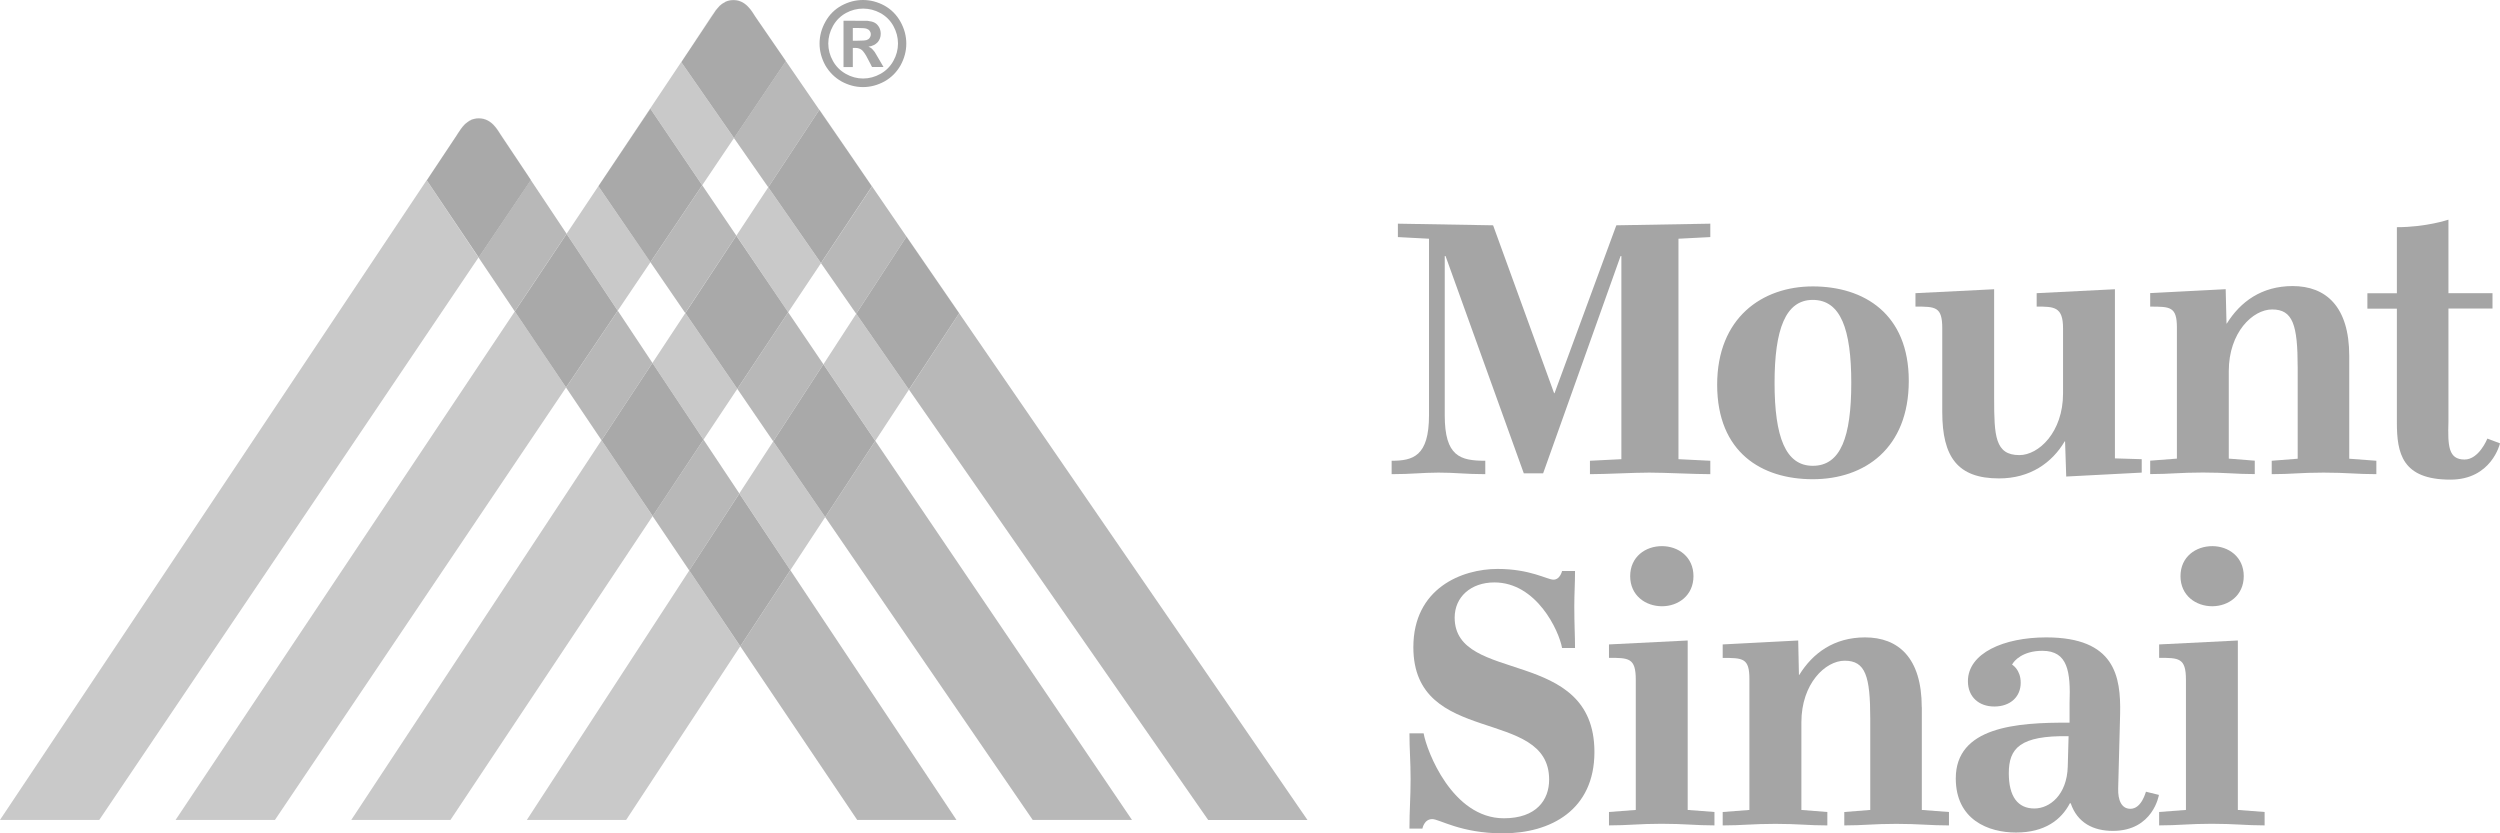 <svg width="96" height="32" viewBox="0 0 96 32" fill="none" xmlns="http://www.w3.org/2000/svg">
<g opacity="0.4">
<path d="M28.278 9.047L30.267 11.99L31.525 10.106L29.501 7.191L28.278 9.047Z" fill="#777777"/>
<path d="M33.486 7.157V7.154L31.465 4.211L31.462 4.218L32.682 5.989L33.486 7.157Z" fill="#777777"/>
<path d="M26.317 12.021L25.054 13.937L27.015 16.882L28.313 14.932L26.317 12.021Z" fill="#777777"/>
<path d="M23.099 16.904L13.489 31.485H17.298L25.06 19.819L24.663 19.225L23.099 16.904Z" fill="#777777"/>
<path d="M34.808 9.085L36.832 12.027L36.835 12.024L34.811 9.082L34.808 9.085Z" fill="#777777"/>
<path d="M26.468 21.907L20.231 31.485H24.044L28.425 24.818L26.468 21.907Z" fill="#777777"/>
<path d="M32.878 12.05L31.621 13.987L33.613 16.93H33.61L34.902 14.961L34.699 14.669L32.878 12.05Z" fill="#777777"/>
<path d="M28.391 18.949V18.952V18.949L29.273 20.274L30.349 21.895L31.687 19.857L29.692 16.949L28.391 18.949Z" fill="#777777"/>
<path d="M27.982 0.022C27.959 0.028 27.941 0.038 27.919 0.044C27.938 0.038 27.956 0.028 27.982 0.022Z" fill="#777777"/>
<path d="M24.976 4.173L26.965 7.11V7.113L28.185 5.301L26.158 2.383L23.043 7.053L24.976 4.173Z" fill="#777777"/>
<path d="M24.976 10.068L23.837 8.407L22.977 7.15L21.757 8.978L23.721 11.93L24.976 10.068Z" fill="#777777"/>
<path d="M29.014 0.653L30.177 2.346V2.343L29.017 0.653C28.885 0.462 28.66 0.003 28.163 0.003C28.097 0.003 28.038 0.01 27.985 0.025C28.041 0.013 28.097 0.007 28.16 0.007C28.657 0.003 28.882 0.462 29.014 0.653Z" fill="#777777"/>
<path d="M19.768 11.959L6.743 31.485H10.558L21.736 14.879L20.697 13.334L19.768 11.959Z" fill="#777777"/>
<path d="M18.374 9.889L16.381 6.924L0 31.485H3.812L18.374 9.889Z" fill="#777777"/>
<path d="M18.205 4.563C18.152 4.576 18.105 4.595 18.058 4.617C18.105 4.598 18.152 4.579 18.205 4.563Z" fill="#777777"/>
<path d="M18.386 4.541C18.883 4.541 19.108 5.003 19.24 5.188L20.288 6.761L19.243 5.185C19.112 5 18.886 4.541 18.386 4.541C18.323 4.541 18.264 4.547 18.208 4.56C18.264 4.55 18.32 4.541 18.386 4.541Z" fill="#777777"/>
<path d="M28.428 24.818L32.916 31.485H36.728L30.349 21.895L29.166 23.694L28.428 24.818Z" fill="#4E4E4E"/>
<path d="M25.054 13.937L23.722 11.931V11.934L21.736 14.88L23.099 16.905L24.006 15.526L25.054 13.937Z" fill="#4E4E4E"/>
<path d="M27.015 16.882L25.06 19.819L26.468 21.907L28.391 18.949L27.015 16.882Z" fill="#4E4E4E"/>
<path d="M21.758 8.978L20.285 6.767L20.306 6.798L20.366 6.89L20.372 6.896L20.381 6.912L18.377 9.889L19.768 11.958L20.247 11.239L21.758 8.978Z" fill="#4E4E4E"/>
<path d="M17.536 5.191C17.567 5.15 17.605 5.091 17.645 5.025C17.677 4.978 17.711 4.931 17.748 4.884C17.755 4.874 17.761 4.868 17.767 4.858C17.664 4.984 17.589 5.116 17.536 5.191L16.516 6.721L17.536 5.191Z" fill="#4E4E4E"/>
<path d="M17.946 4.688C17.949 4.688 17.949 4.685 17.946 4.688C17.88 4.732 17.82 4.792 17.77 4.852C17.773 4.849 17.782 4.842 17.786 4.839C17.836 4.786 17.886 4.732 17.946 4.688Z" fill="#4E4E4E"/>
<path d="M18.058 4.616C18.027 4.632 17.998 4.654 17.97 4.673C17.97 4.673 17.973 4.673 17.977 4.67C18.005 4.651 18.03 4.632 18.058 4.616Z" fill="#4E4E4E"/>
<path d="M25.054 13.937L27.015 16.883L25.054 13.937Z" fill="#4E4E4E"/>
<path d="M23.099 16.905L24.01 15.526L23.099 16.905L24.663 19.226L23.099 16.905Z" fill="#4E4E4E"/>
<path d="M28.391 18.952V18.949L26.465 21.907L28.391 18.952Z" fill="#4E4E4E"/>
<path d="M30.349 21.895L29.166 23.697L30.349 21.895L29.27 20.274L30.349 21.895Z" fill="#4E4E4E"/>
<path d="M23.721 11.93L21.757 8.981L23.721 11.93Z" fill="#4E4E4E"/>
<path d="M19.768 11.958L20.25 11.239L19.768 11.958L20.697 13.334L19.768 11.958Z" fill="#4E4E4E"/>
<path d="M19.237 5.191C19.105 5.003 18.88 4.544 18.383 4.544C18.883 4.544 19.108 5.003 19.237 5.191Z" fill="#4E4E4E"/>
<path d="M17.645 5.025C17.673 4.981 17.711 4.931 17.748 4.884C17.714 4.931 17.676 4.981 17.645 5.025Z" fill="#4E4E4E"/>
<path d="M19.237 5.191L20.306 6.802L20.285 6.764L19.237 5.191Z" fill="#4E4E4E"/>
<path d="M18.202 4.563C18.149 4.576 18.102 4.595 18.058 4.617C18.027 4.629 18.001 4.651 17.976 4.67C18.042 4.626 18.118 4.589 18.202 4.563Z" fill="#4E4E4E"/>
<path d="M20.372 6.896L20.382 6.912L18.374 9.886L20.382 6.912L20.372 6.896Z" fill="#4E4E4E"/>
<path d="M17.789 4.84C17.836 4.786 17.886 4.736 17.949 4.689C17.886 4.733 17.833 4.783 17.789 4.84Z" fill="#4E4E4E"/>
<path d="M27.722 0.148C27.722 0.148 27.725 0.148 27.725 0.145C27.656 0.195 27.6 0.251 27.546 0.311C27.549 0.308 27.556 0.305 27.559 0.298C27.609 0.245 27.662 0.195 27.722 0.148Z" fill="#4E4E4E"/>
<path d="M32.879 12.05L34.809 9.085L33.486 7.157L31.525 10.103L32.879 12.05Z" fill="#4E4E4E"/>
<path d="M29.501 7.192L31.462 4.218L30.176 2.346L28.184 5.301L29.501 7.192Z" fill="#4E4E4E"/>
<path d="M27.916 0.047C27.853 0.069 27.794 0.098 27.743 0.132C27.743 0.132 27.747 0.132 27.75 0.129C27.803 0.094 27.856 0.066 27.916 0.047Z" fill="#4E4E4E"/>
<path d="M34.905 14.961L46.395 31.489H50.208L36.832 12.028L34.905 14.961Z" fill="#4E4E4E"/>
<path d="M27.312 0.65C27.343 0.606 27.38 0.546 27.424 0.477C27.452 0.436 27.487 0.389 27.521 0.342C27.527 0.333 27.534 0.326 27.54 0.317C27.434 0.443 27.362 0.574 27.305 0.65L26.154 2.383L26.267 2.211L27.312 0.65Z" fill="#4E4E4E"/>
<path d="M32.682 5.989L31.462 4.214L32.682 5.989Z" fill="#4E4E4E"/>
<path d="M32.879 12.05L34.808 9.085L32.879 12.05Z" fill="#4E4E4E"/>
<path d="M36.832 12.028L34.905 14.961L34.702 14.669L34.905 14.961L36.832 12.028Z" fill="#4E4E4E"/>
<path d="M27.562 0.299C27.609 0.245 27.659 0.195 27.722 0.148C27.662 0.195 27.609 0.245 27.562 0.299Z" fill="#4E4E4E"/>
<path d="M27.979 0.022C27.957 0.028 27.938 0.038 27.916 0.044C27.856 0.066 27.8 0.094 27.75 0.126C27.819 0.085 27.891 0.044 27.979 0.022Z" fill="#4E4E4E"/>
<path d="M27.424 0.48C27.453 0.436 27.487 0.392 27.522 0.345C27.487 0.389 27.453 0.436 27.424 0.48Z" fill="#4E4E4E"/>
<path d="M33.486 7.157L32.682 5.989L33.486 7.157Z" fill="#292929"/>
<path d="M29.501 7.191L31.524 10.102L29.501 7.191Z" fill="#292929"/>
<path d="M31.525 10.103L33.482 7.157L31.525 10.103Z" fill="#292929"/>
<path d="M31.462 4.217L29.501 7.191L31.462 4.217Z" fill="#292929"/>
<path d="M31.524 10.102L33.482 7.157L32.682 5.988L31.462 4.217L29.501 7.191L31.524 10.102Z" fill="#292929"/>
<path d="M32.879 12.05L34.699 14.669L32.879 12.05Z" fill="#292929"/>
<path d="M34.808 9.085L36.832 12.028L34.808 9.085Z" fill="#292929"/>
<path d="M32.879 12.05L34.699 14.669L34.902 14.961L36.832 12.028L34.808 9.085L32.879 12.05Z" fill="#292929"/>
<path d="M22.977 7.151L23.043 7.05L22.977 7.151Z" fill="#4E4E4E"/>
<path d="M24.976 10.068L26.314 12.021L28.275 9.047L26.965 7.113L26.158 8.312L24.976 10.068Z" fill="#4E4E4E"/>
<path d="M39.656 31.485H43.468L33.611 16.929L31.687 19.856L39.656 31.485Z" fill="#4E4E4E"/>
<path d="M30.267 11.993L28.313 14.932L29.692 16.949L30.17 16.214L31.618 13.987L30.267 11.993Z" fill="#4E4E4E"/>
<path d="M26.318 12.021L28.313 14.932L26.318 12.021Z" fill="#4E4E4E"/>
<path d="M31.687 19.857L29.692 16.949L30.17 16.214L29.692 16.949L31.687 19.857L33.61 16.93L31.687 19.857Z" fill="#4E4E4E"/>
<path d="M26.965 7.113L26.158 8.312L26.965 7.113Z" fill="#4E4E4E"/>
<path d="M22.977 7.151L24.973 4.17L23.043 7.05L22.977 7.151L23.837 8.407L22.977 7.151Z" fill="#4E4E4E"/>
<path d="M27.725 0.145C27.731 0.142 27.738 0.135 27.744 0.132C27.741 0.135 27.731 0.142 27.725 0.145Z" fill="#292929"/>
<path d="M27.543 0.318C27.543 0.318 27.547 0.314 27.55 0.311C27.547 0.314 27.543 0.318 27.543 0.318Z" fill="#292929"/>
<path d="M28.184 5.301L26.154 2.383L28.184 5.301Z" fill="#292929"/>
<path d="M28.16 0C28.094 0 28.038 0.009 27.984 0.019C27.981 0.019 27.981 0.019 27.978 0.019C28.035 0.009 28.094 0 28.16 0Z" fill="#292929"/>
<path d="M30.177 2.343L29.014 0.65L30.177 2.343Z" fill="#292929"/>
<path d="M27.309 0.65C27.343 0.609 27.378 0.546 27.425 0.48C27.381 0.546 27.343 0.609 27.309 0.65Z" fill="#292929"/>
<path d="M27.753 0.129C27.753 0.129 27.75 0.129 27.747 0.132C27.741 0.135 27.734 0.141 27.728 0.145C27.728 0.145 27.725 0.145 27.725 0.148C27.731 0.141 27.744 0.135 27.753 0.129Z" fill="#292929"/>
<path d="M27.562 0.298C27.559 0.301 27.55 0.308 27.55 0.311C27.547 0.311 27.547 0.314 27.543 0.317C27.534 0.327 27.531 0.333 27.525 0.345C27.537 0.33 27.55 0.314 27.562 0.298Z" fill="#292929"/>
<path d="M27.312 0.65L26.27 2.211L26.154 2.383L27.312 0.65Z" fill="#292929"/>
<path d="M28.184 5.301L30.176 2.346L28.184 5.301Z" fill="#292929"/>
<path d="M29.013 0.653C28.885 0.462 28.657 0.003 28.163 0.003C28.097 0.003 28.038 0.01 27.981 0.025C27.894 0.047 27.822 0.085 27.753 0.132C27.744 0.138 27.731 0.145 27.722 0.151C27.662 0.195 27.609 0.248 27.565 0.302C27.553 0.314 27.537 0.333 27.525 0.349C27.487 0.393 27.456 0.44 27.428 0.484C27.384 0.55 27.346 0.613 27.315 0.653L26.161 2.387L28.188 5.304L30.18 2.349L29.013 0.653Z" fill="#292929"/>
<path d="M23.838 8.407L24.976 10.069L24.979 10.065L23.838 8.407Z" fill="#292929"/>
<path d="M26.965 7.113L24.976 4.17V4.174L26.965 7.113Z" fill="#292929"/>
<path d="M24.976 10.068L26.158 8.312L24.976 10.068Z" fill="#292929"/>
<path d="M26.158 8.312L26.965 7.113L24.973 4.173L22.977 7.15L23.837 8.407L24.976 10.068L26.158 8.312Z" fill="#292929"/>
<path d="M28.275 9.05L30.267 11.993L28.275 9.05Z" fill="#292929"/>
<path d="M28.313 14.932L30.267 11.993V11.99L28.313 14.932Z" fill="#292929"/>
<path d="M28.275 9.048L26.318 12.022L28.275 9.051V9.048Z" fill="#292929"/>
<path d="M28.275 9.05L26.318 12.021L28.313 14.932L30.268 11.99L28.275 9.05Z" fill="#292929"/>
<path d="M33.61 16.93L31.618 13.987L33.61 16.93Z" fill="#292929"/>
<path d="M31.618 13.987L30.17 16.217L31.618 13.987Z" fill="#292929"/>
<path d="M30.17 16.214L29.692 16.949L31.687 19.857L33.61 16.93L31.618 13.987L30.17 16.214Z" fill="#292929"/>
<path d="M17.77 4.858C17.77 4.858 17.77 4.853 17.776 4.853C17.77 4.858 17.77 4.858 17.77 4.858Z" fill="#292929"/>
<path d="M17.948 4.685C17.954 4.682 17.961 4.676 17.967 4.673C17.964 4.676 17.957 4.682 17.948 4.685Z" fill="#292929"/>
<path d="M16.381 6.924L16.516 6.72L16.381 6.924Z" fill="#292929"/>
<path d="M18.377 9.889L16.382 6.925H16.378L18.377 9.889Z" fill="#292929"/>
<path d="M18.387 4.541C18.324 4.541 18.264 4.547 18.208 4.56H18.205C18.258 4.55 18.318 4.541 18.387 4.541Z" fill="#292929"/>
<path d="M17.789 4.839C17.786 4.843 17.777 4.849 17.773 4.852C17.773 4.852 17.773 4.855 17.77 4.855C17.764 4.864 17.758 4.874 17.751 4.88C17.761 4.868 17.777 4.852 17.789 4.839Z" fill="#292929"/>
<path d="M17.976 4.669C17.976 4.669 17.973 4.669 17.97 4.673C17.964 4.676 17.957 4.682 17.951 4.685L17.948 4.688C17.954 4.682 17.967 4.676 17.976 4.669Z" fill="#292929"/>
<path d="M16.381 6.925L17.538 5.188L16.516 6.721L16.381 6.925Z" fill="#292929"/>
<path d="M20.366 6.89L20.306 6.802L20.372 6.896L20.366 6.89Z" fill="#292929"/>
<path d="M17.535 5.191C17.567 5.151 17.605 5.091 17.645 5.025C17.605 5.091 17.567 5.147 17.535 5.191Z" fill="#292929"/>
<path d="M19.237 5.191C19.109 5.003 18.884 4.544 18.386 4.544C18.321 4.544 18.261 4.551 18.205 4.566C18.12 4.588 18.046 4.626 17.98 4.67C17.97 4.676 17.958 4.683 17.952 4.689C17.889 4.733 17.839 4.786 17.792 4.836C17.78 4.852 17.764 4.865 17.755 4.88C17.714 4.928 17.68 4.978 17.651 5.022C17.608 5.085 17.57 5.144 17.542 5.188L16.388 6.925L18.383 9.889L20.388 6.915L20.378 6.9L20.313 6.802L19.237 5.191Z" fill="#292929"/>
<path d="M20.694 13.334L21.736 14.879L20.694 13.334Z" fill="#292929"/>
<path d="M21.758 8.978L20.25 11.239L21.758 8.978Z" fill="#292929"/>
<path d="M23.722 11.931L21.736 14.88L23.722 11.931Z" fill="#292929"/>
<path d="M20.25 11.239L19.768 11.959L20.694 13.334L21.736 14.879L23.722 11.933L21.758 8.981L20.25 11.239Z" fill="#292929"/>
<path d="M24.663 19.226L25.06 19.819L24.663 19.226Z" fill="#292929"/>
<path d="M25.054 13.937L24.006 15.526L25.054 13.937Z" fill="#292929"/>
<path d="M27.015 16.882L25.06 19.819L27.015 16.882Z" fill="#292929"/>
<path d="M24.006 15.526L23.099 16.905L24.663 19.225L25.064 19.819L27.015 16.883L25.054 13.937L24.006 15.526Z" fill="#292929"/>
<path d="M26.467 21.907L28.425 24.818L26.467 21.907Z" fill="#292929"/>
<path d="M28.391 18.952L29.27 20.274L28.391 18.952Z" fill="#292929"/>
<path d="M28.428 24.819L29.166 23.694L28.428 24.819Z" fill="#292929"/>
<path d="M28.428 24.818L29.166 23.694L30.349 21.895L29.27 20.274L28.391 18.952L26.467 21.907L28.428 24.818Z" fill="#292929"/>
<path d="M32.748 1.84H32.841C32.941 1.84 33.023 1.865 33.088 1.915C33.154 1.966 33.239 2.088 33.336 2.283L33.486 2.572H33.926L33.717 2.214C33.645 2.088 33.601 2.013 33.589 1.997C33.536 1.931 33.498 1.884 33.47 1.862C33.442 1.837 33.398 1.815 33.348 1.793C33.498 1.771 33.614 1.714 33.698 1.626C33.779 1.535 33.82 1.425 33.82 1.297C33.82 1.202 33.798 1.118 33.755 1.042C33.711 0.967 33.658 0.91 33.589 0.873C33.52 0.835 33.429 0.813 33.314 0.8C33.273 0.797 33.082 0.797 32.748 0.797H32.391V2.575H32.748V1.84ZM32.748 1.074H32.891C33.098 1.074 33.226 1.083 33.276 1.102C33.326 1.118 33.367 1.146 33.395 1.184C33.423 1.221 33.439 1.265 33.439 1.316C33.439 1.369 33.423 1.413 33.395 1.454C33.367 1.495 33.326 1.523 33.279 1.538C33.229 1.554 33.101 1.564 32.891 1.564H32.748V1.074Z" fill="#1D1D1D"/>
<path d="M32.31 3.125C32.572 3.269 32.851 3.344 33.138 3.344C33.426 3.344 33.704 3.269 33.967 3.125C34.23 2.977 34.433 2.77 34.583 2.506C34.727 2.242 34.802 1.963 34.802 1.674C34.802 1.382 34.727 1.102 34.577 0.832C34.427 0.565 34.22 0.358 33.961 0.214C33.698 0.072 33.423 0 33.138 0C32.854 0 32.578 0.072 32.316 0.214C32.053 0.358 31.847 0.562 31.697 0.832C31.547 1.099 31.471 1.382 31.471 1.674C31.471 1.963 31.547 2.242 31.69 2.506C31.844 2.77 32.05 2.977 32.31 3.125ZM31.987 0.995C32.109 0.779 32.275 0.616 32.485 0.499C32.694 0.386 32.913 0.33 33.145 0.33C33.373 0.33 33.595 0.386 33.804 0.499C34.017 0.616 34.183 0.779 34.305 0.995C34.424 1.212 34.483 1.435 34.483 1.671C34.483 1.906 34.424 2.129 34.305 2.34C34.186 2.553 34.02 2.72 33.811 2.836C33.598 2.955 33.376 3.015 33.142 3.015C32.91 3.015 32.688 2.955 32.478 2.836C32.266 2.716 32.1 2.55 31.984 2.34C31.866 2.129 31.806 1.903 31.806 1.671C31.806 1.438 31.866 1.212 31.987 0.995Z" fill="#1D1D1D"/>
<path d="M57.035 18.208V17.693C56.069 17.693 55.478 17.526 55.478 15.947V9.832H55.509L58.514 18.176H59.256L62.23 9.832H62.261V17.633L61.054 17.693V18.208C61.657 18.208 62.73 18.148 63.334 18.148C63.937 18.148 65.073 18.208 65.676 18.208V17.693L64.453 17.633V9.167L65.676 9.104V8.589L62.067 8.652L59.694 15.099H59.678L57.335 8.652L53.679 8.589V9.104L54.874 9.167V15.947C54.874 17.526 54.255 17.693 53.439 17.693V18.208C54.192 18.208 54.633 18.148 55.237 18.148C55.844 18.145 56.281 18.208 57.035 18.208Z" fill="#1D1D1D"/>
<path d="M69.61 18.402C71.602 18.402 73.297 17.219 73.297 14.625C73.297 12.046 71.574 10.998 69.61 10.998C67.674 10.998 65.939 12.197 65.939 14.775C65.942 17.372 67.646 18.402 69.61 18.402ZM69.61 11.516C70.683 11.516 71.089 12.64 71.089 14.703C71.089 16.782 70.683 17.887 69.61 17.887C68.566 17.887 68.143 16.779 68.143 14.703C68.143 12.64 68.566 11.516 69.61 11.516Z" fill="#1D1D1D"/>
<path d="M79.284 16.948H79.299L79.343 18.299L82.242 18.148V17.633L81.213 17.602V11.107L78.208 11.258V11.773C78.874 11.773 79.221 11.773 79.221 12.605V15.108C79.221 16.597 78.286 17.476 77.545 17.476C76.606 17.476 76.575 16.732 76.575 15.278V11.107L73.554 11.258V11.773C74.323 11.773 74.583 11.773 74.583 12.605V15.821C74.583 17.551 75.174 18.371 76.76 18.371C77.954 18.374 78.802 17.768 79.284 16.948Z" fill="#1D1D1D"/>
<path d="M90.211 13.67C90.211 11.758 89.304 10.985 88.037 10.985C86.843 10.985 86.026 11.591 85.51 12.424H85.498L85.466 11.105L82.567 11.255V11.774C83.337 11.774 83.593 11.774 83.593 12.578V17.611L82.567 17.69V18.205C83.305 18.205 83.715 18.145 84.591 18.145C85.466 18.145 85.861 18.205 86.583 18.205V17.69L85.585 17.611V14.248C85.585 12.763 86.508 11.883 87.249 11.883C88.047 11.883 88.231 12.474 88.231 14.113V17.615L87.234 17.693V18.208C87.975 18.208 88.35 18.148 89.226 18.148C90.105 18.148 90.511 18.208 91.252 18.208V17.693L90.211 17.615V13.67Z" fill="#1D1D1D"/>
<path d="M94.639 17.646C94.02 17.646 93.992 17.131 94.02 16.189V11.849H95.712V11.258H94.02V8.435C94.02 8.435 93.175 8.724 92.04 8.724V11.261H90.908V11.852H92.04V16.22C92.04 17.404 92.237 18.418 94.095 18.418C95.671 18.418 95.993 17.049 95.999 17.027V17.024L95.515 16.842C95.515 16.842 95.196 17.646 94.639 17.646Z" fill="#1D1D1D"/>
<path d="M55.859 23.716C55.859 22.927 56.478 22.365 57.385 22.365C59.002 22.365 59.865 24.215 59.984 24.884H60.481C60.481 24.4 60.453 23.989 60.453 23.276C60.453 22.792 60.481 22.428 60.481 21.926H59.984C59.984 21.926 59.909 22.259 59.653 22.259C59.412 22.259 58.761 21.847 57.507 21.847C56.131 21.847 54.273 22.591 54.273 24.852C54.273 28.69 59.487 27.129 59.487 29.937C59.487 30.725 58.99 31.422 57.748 31.422C55.772 31.422 54.786 28.844 54.667 28.159H54.123C54.123 28.781 54.167 29.221 54.167 29.921C54.167 30.649 54.123 31.089 54.123 31.818H54.621C54.621 31.818 54.683 31.453 54.999 31.453C55.271 31.453 56.1 32 57.704 32C59.549 32 61.226 31.105 61.226 28.875C61.223 24.808 55.859 26.297 55.859 23.716Z" fill="#1D1D1D"/>
<path d="M64.807 24.595L61.785 24.746V25.261C62.542 25.261 62.814 25.261 62.814 26.096V31.102L61.785 31.18V31.695C62.527 31.695 62.933 31.633 63.809 31.633C64.685 31.633 65.11 31.695 65.835 31.695V31.18L64.807 31.102V24.595Z" fill="#1D1D1D"/>
<path d="M62.599 22.124C62.599 22.869 63.19 23.28 63.822 23.28C64.441 23.28 65.029 22.869 65.029 22.124C65.029 21.38 64.441 20.972 63.822 20.972C63.187 20.969 62.599 21.38 62.599 22.124Z" fill="#1D1D1D"/>
<path d="M73.795 27.161C73.795 25.249 72.888 24.476 71.618 24.476C70.424 24.476 69.607 25.082 69.094 25.914H69.079L69.051 24.595L66.151 24.746V25.264C66.921 25.264 67.177 25.264 67.177 26.068V31.102L66.151 31.181V31.696C66.89 31.696 67.299 31.636 68.175 31.636C69.051 31.636 69.445 31.696 70.17 31.696V31.181L69.173 31.102V27.736C69.173 26.25 70.095 25.371 70.836 25.371C71.634 25.371 71.818 25.962 71.818 27.601V31.102L70.821 31.181V31.696C71.562 31.696 71.94 31.636 72.816 31.636C73.692 31.636 74.098 31.696 74.84 31.696V31.181L73.798 31.102V27.161H73.795Z" fill="#1D1D1D"/>
<path d="M81.807 31.058C81.473 31.058 81.323 30.738 81.338 30.27L81.413 27.403C81.441 25.977 81.219 24.476 78.574 24.476C76.941 24.476 75.568 25.082 75.568 26.159C75.568 26.765 75.993 27.13 76.581 27.13C77.201 27.13 77.595 26.753 77.595 26.219C77.595 25.704 77.263 25.522 77.263 25.522C77.338 25.371 77.67 24.991 78.427 24.991C79.409 24.991 79.515 25.795 79.471 27.007V27.751C77.416 27.736 75.102 27.918 75.102 29.89C75.102 31.482 76.356 31.969 77.416 31.969C78.517 31.969 79.152 31.482 79.484 30.845H79.515C79.771 31.602 80.391 31.906 81.132 31.906C82.686 31.906 82.902 30.524 82.902 30.524L82.405 30.402C82.395 30.405 82.245 31.058 81.807 31.058ZM79.402 29.435C79.371 30.527 78.708 31.046 78.12 31.046C77.485 31.046 77.138 30.59 77.138 29.692C77.138 28.738 77.56 28.238 79.434 28.27L79.402 29.435Z" fill="#1D1D1D"/>
<path d="M86.16 22.124C86.16 21.38 85.57 20.972 84.953 20.972C84.319 20.972 83.731 21.38 83.731 22.124C83.731 22.869 84.322 23.28 84.953 23.28C85.57 23.277 86.16 22.869 86.16 22.124Z" fill="#1D1D1D"/>
<path d="M85.933 24.595L82.911 24.746V25.261C83.668 25.261 83.94 25.261 83.94 26.096V31.102L82.911 31.18V31.695C83.653 31.695 84.062 31.633 84.935 31.633C85.814 31.633 86.236 31.695 86.961 31.695V31.18L85.933 31.102V24.595Z" fill="#1D1D1D"/>
</g>
</svg>
